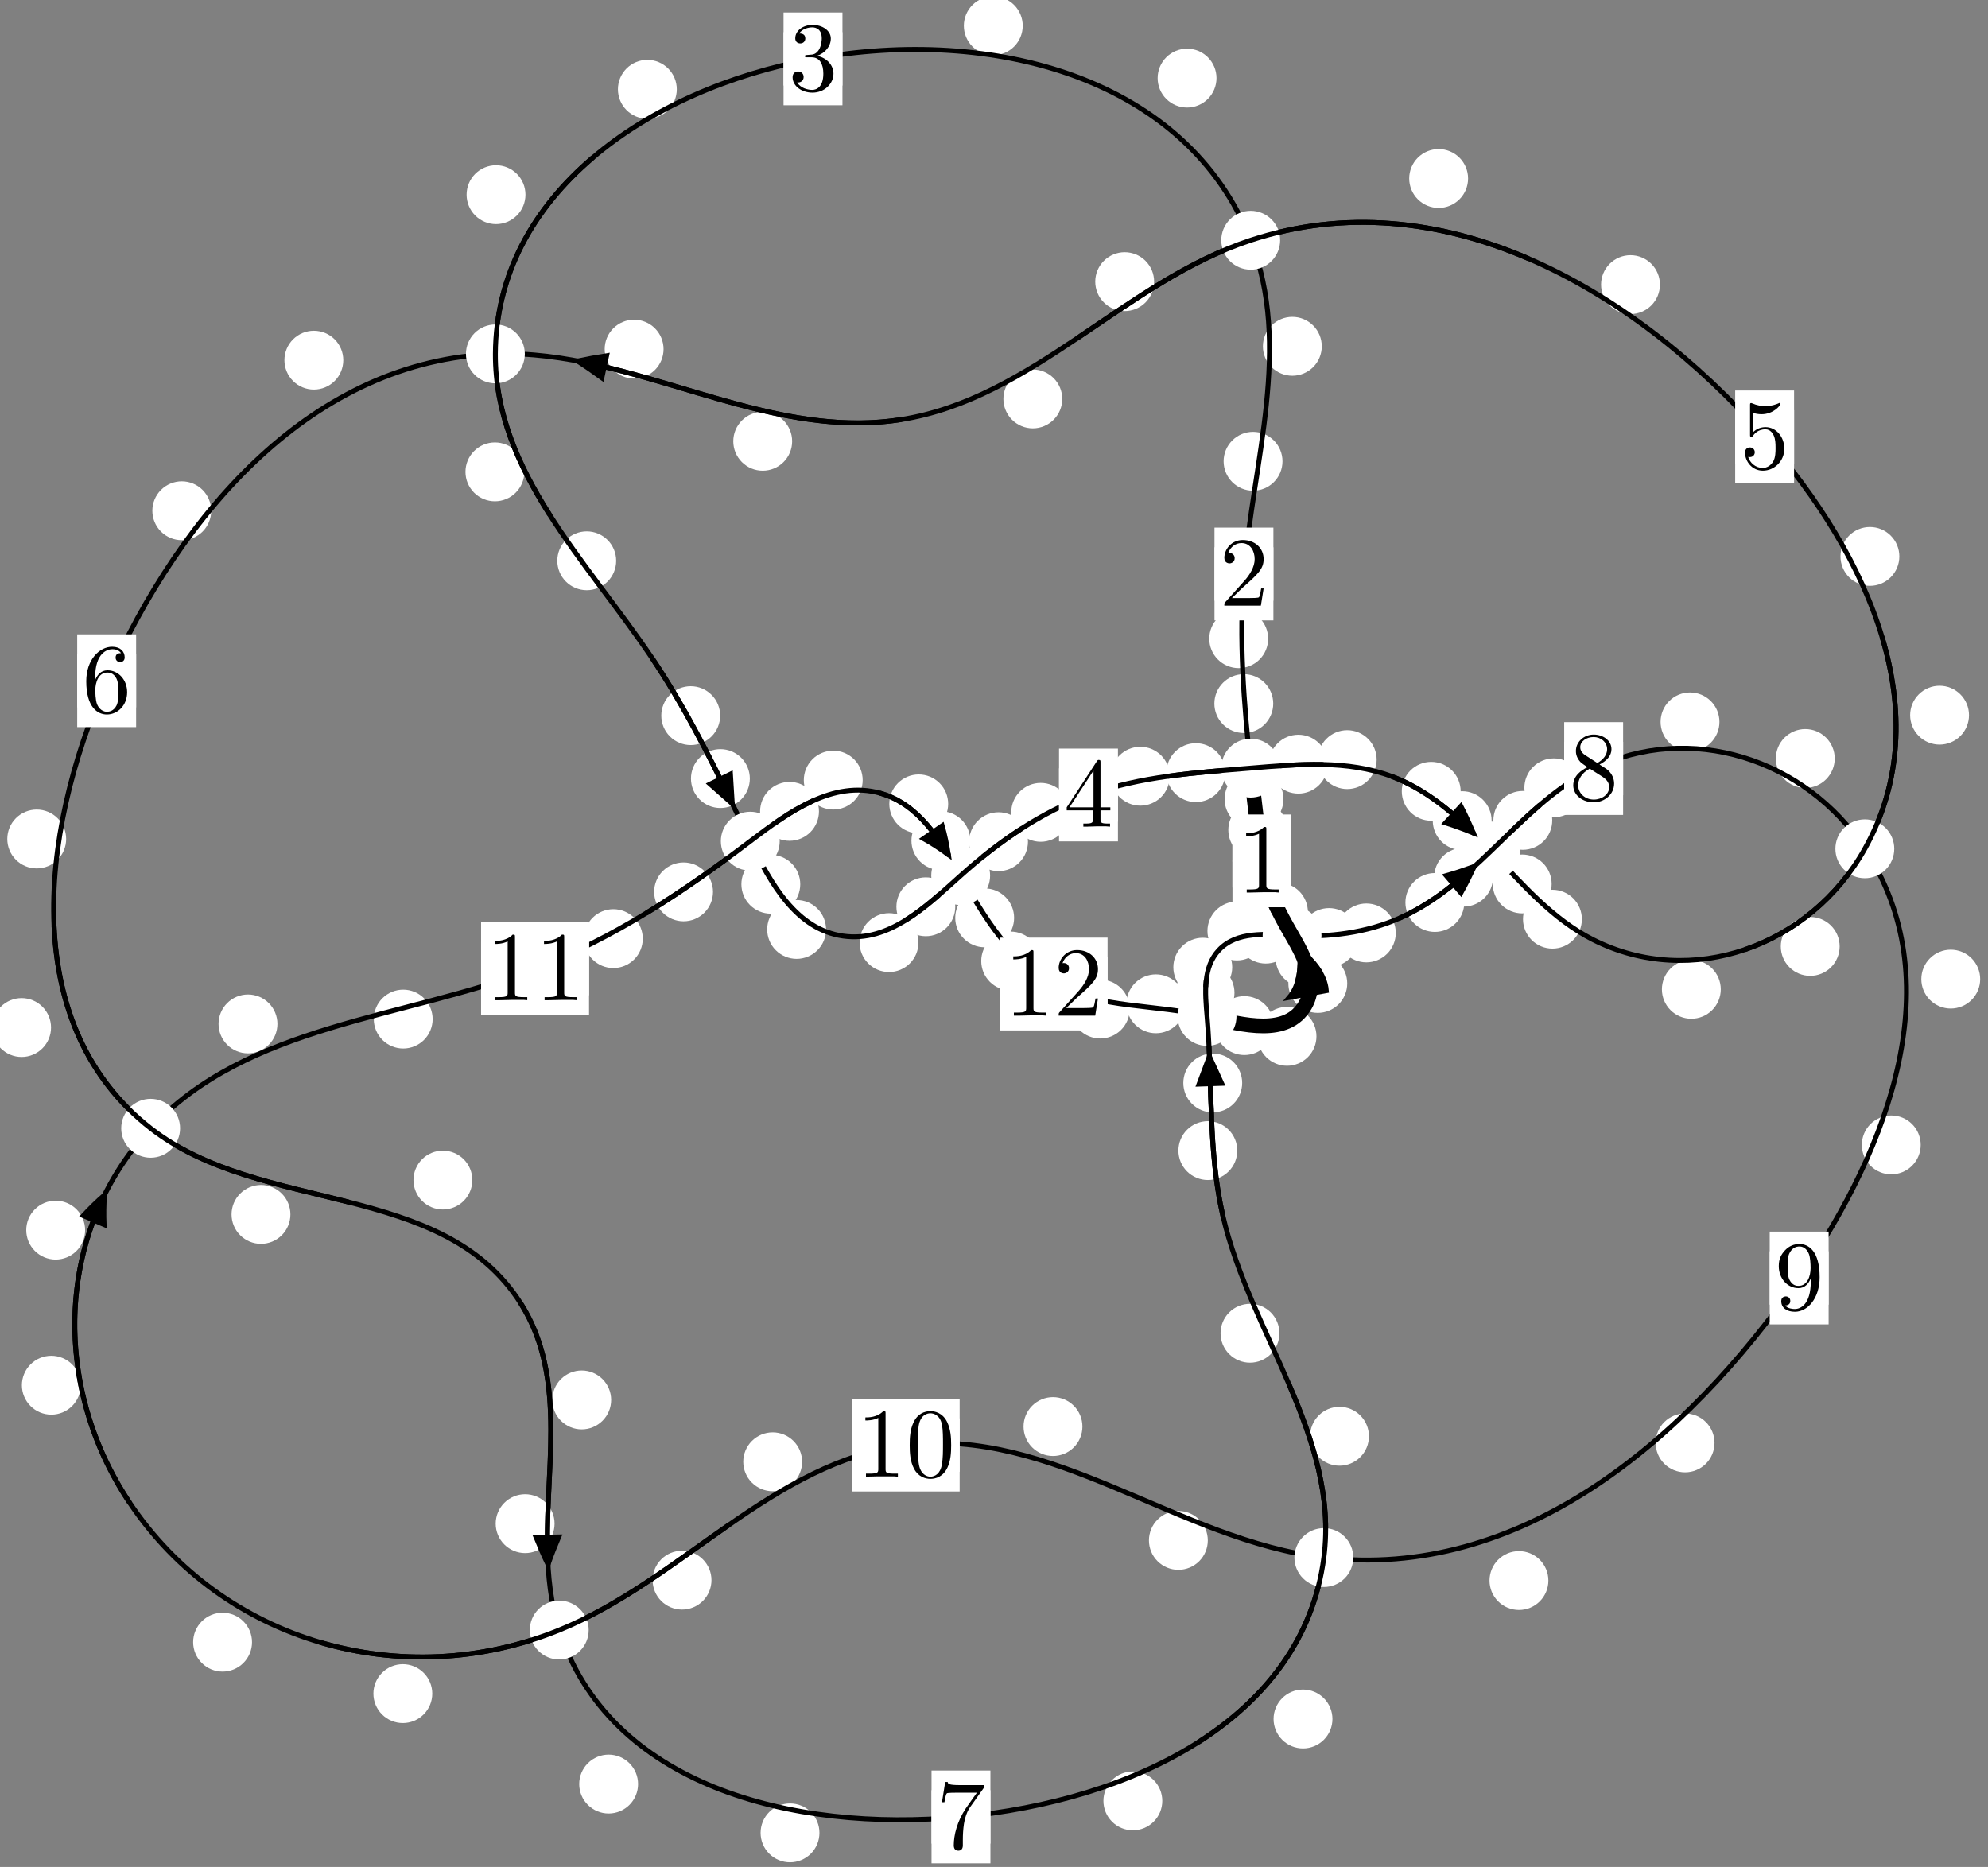 <?xml version="1.0"?>
<!-- Created by MetaPost 1.999 on 2021.07.06:0005 -->
<svg version="1.1" xmlns="http://www.w3.org/2000/svg" xmlns:xlink="http://www.w3.org/1999/xlink" width="201.866" height="189.589" viewBox="0 0 201.866 189.589">
<rect x="0" y="0" width="201.866" height="189.589" fill="#808080" stroke="none"/>
<!-- Original BoundingBox: -127.794220 -111.216309 74.071686 78.372711 -->
  <defs>
    <g transform="scale(0.01,0.01)" id="GLYPHcmr10_48">
      <path style="fill-rule: evenodd;" d="M460 -320C460 -400,455 -480,420 -554C374 -650,292 -666,250 -666C190 -666,117 -640,76 -547C44 -478,39 -400,39 -320C39 -245,43 -155,84 -79C127 2,200 22,249 22C303 22,379 1,423 -94C455 -163,460 -241,460 -320M249 -0C210 -0,151 -25,133 -121C122 -181,122 -273,122 -332C122 -396,122 -462,130 -516C149 -635,224 -644,249 -644C282 -644,348 -626,367 -527C377 -471,377 -395,377 -332C377 -257,377 -189,366 -125C351 -30,294 -0,249 -0"></path>
    </g>
    <g transform="scale(0.01,0.01)" id="GLYPHcmr10_49">
      <path style="fill-rule: evenodd;" d="M294 -640C294 -664,294 -666,271 -666C209 -602,121 -602,89 -602L89 -571C109 -571,168 -571,220 -597L220 -79C220 -43,217 -31,127 -31L95 -31L95 -0L257 -0L130 -3L217 -3L257 -3L297 -3L384 -3L419 -0L419 -31L387 -31C297 -31,294 -42,294 -79"></path>
    </g>
    <g transform="scale(0.01,0.01)" id="GLYPHcmr10_50">
      <path style="fill-rule: evenodd;" d="M127 -77L233 -180C389 -318,449 -372,449 -472C449 -586,359 -666,237 -666C124 -666,50 -574,50 -485C50 -429,100 -429,103 -429C120 -429,155 -441,155 -482C155 -508,137 -534,102 -534C94 -534,92 -534,89 -533C112 -598,166 -635,224 -635C315 -635,358 -554,358 -472C358 -392,308 -313,253 -251L61 -37C50 -26,50 -24,50 -0L421 -0L449 -174L424 -174C419 -144,412 -100,402 -85C395 -77,329 -77,307 -77"></path>
    </g>
    <g transform="scale(0.01,0.01)" id="GLYPHcmr10_51">
      <path style="fill-rule: evenodd;" d="M290 -352C372 -379,430 -449,430 -528C430 -610,342 -666,246 -666C145 -666,69 -606,69 -530C69 -497,91 -478,120 -478C151 -478,171 -500,171 -529C171 -579,124 -579,109 -579C140 -628,206 -641,242 -641C283 -641,338 -619,338 -529C338 -517,336 -459,310 -415C280 -367,246 -364,221 -363C213 -362,189 -360,182 -360C174 -359,167 -358,167 -348C167 -337,174 -337,191 -337L235 -337C317 -337,354 -269,354 -171C354 -35,285 -6,241 -6C198 -6,123 -23,88 -82C123 -77,154 -99,154 -137C154 -173,127 -193,98 -193C74 -193,42 -179,42 -135C42 -44,135 22,244 22C366 22,457 -69,457 -171C457 -253,394 -331,290 -352"></path>
    </g>
    <g transform="scale(0.01,0.01)" id="GLYPHcmr10_52">
      <path style="fill-rule: evenodd;" d="M294 -165L294 -78C294 -42,292 -31,218 -31L197 -31L197 -0L332 -0L238 -3L290 -3L332 -3L374 -3L427 -3L468 -0L468 -31L447 -31C373 -31,371 -42,371 -78L371 -165L471 -165L471 -196L371 -196L371 -651C371 -671,371 -677,355 -677C346 -677,343 -677,335 -665L28 -196L28 -165M300 -196L56 -196L300 -569"></path>
    </g>
    <g transform="scale(0.01,0.01)" id="GLYPHcmr10_53">
      <path style="fill-rule: evenodd;" d="M449 -201C449 -320,367 -420,259 -420C211 -420,168 -404,132 -369L132 -564C152 -558,185 -551,217 -551C340 -551,410 -642,410 -655C410 -661,407 -666,400 -666C399 -666,397 -666,392 -663C372 -654,323 -634,256 -634C216 -634,170 -641,123 -662C115 -665,113 -665,111 -665C101 -665,101 -657,101 -641L101 -345C101 -327,101 -319,115 -319C122 -319,124 -322,128 -328C139 -344,176 -398,257 -398C309 -398,334 -352,342 -334C358 -297,360 -258,360 -208C360 -173,360 -113,336 -71C312 -32,275 -6,229 -6C156 -6,99 -59,82 -118C85 -117,88 -116,99 -116C132 -116,149 -141,149 -165C149 -189,132 -214,99 -214C85 -214,50 -207,50 -161C50 -75,119 22,231 22C347 22,449 -74,449 -201"></path>
    </g>
    <g transform="scale(0.01,0.01)" id="GLYPHcmr10_54">
      <path style="fill-rule: evenodd;" d="M132 -328L132 -352C132 -605,256 -641,307 -641C331 -641,373 -635,395 -601C380 -601,340 -601,340 -556C340 -525,364 -510,386 -510C402 -510,432 -519,432 -558C432 -618,388 -666,305 -666C177 -666,42 -537,42 -316C42 -49,158 22,251 22C362 22,457 -72,457 -204C457 -331,368 -427,257 -427C189 -427,152 -376,132 -328M251 -6C188 -6,158 -66,152 -81C134 -128,134 -208,134 -226C134 -304,166 -404,256 -404C272 -404,318 -404,349 -342C367 -305,367 -254,367 -205C367 -157,367 -107,350 -71C320 -11,274 -6,251 -6"></path>
    </g>
    <g transform="scale(0.01,0.01)" id="GLYPHcmr10_55">
      <path style="fill-rule: evenodd;" d="M476 -609C485 -621,485 -623,485 -644L242 -644C120 -644,118 -657,114 -676L89 -676L56 -470L81 -470C84 -486,93 -549,106 -561C113 -567,191 -567,204 -567L411 -567C400 -551,321 -442,299 -409C209 -274,176 -135,176 -33C176 -23,176 22,222 22C268 22,268 -23,268 -33L268 -84C268 -139,271 -194,279 -248C283 -271,297 -357,341 -419"></path>
    </g>
    <g transform="scale(0.01,0.01)" id="GLYPHcmr10_56">
      <path style="fill-rule: evenodd;" d="M163 -457C117 -487,113 -521,113 -538C113 -599,178 -641,249 -641C322 -641,386 -589,386 -517C386 -460,347 -412,287 -377M309 -362C381 -399,430 -451,430 -517C430 -609,341 -666,250 -666C150 -666,69 -592,69 -499C69 -481,71 -436,113 -389C124 -377,161 -352,186 -335C128 -306,42 -250,42 -151C42 -45,144 22,249 22C362 22,457 -61,457 -168C457 -204,446 -249,408 -291C389 -312,373 -322,309 -362M209 -320L332 -242C360 -223,407 -193,407 -132C407 -58,332 -6,250 -6C164 -6,92 -68,92 -151C92 -209,124 -273,209 -320"></path>
    </g>
    <g transform="scale(0.01,0.01)" id="GLYPHcmr10_57">
      <path style="fill-rule: evenodd;" d="M367 -318L367 -286C367 -52,263 -6,205 -6C188 -6,134 -8,107 -42C151 -42,159 -71,159 -88C159 -119,135 -134,113 -134C97 -134,67 -125,67 -86C67 -19,121 22,206 22C335 22,457 -114,457 -329C457 -598,342 -666,253 -666C198 -666,149 -648,106 -603C65 -558,42 -516,42 -441C42 -316,130 -218,242 -218C303 -218,344 -260,367 -318M243 -241C227 -241,181 -241,150 -304C132 -341,132 -391,132 -440C132 -494,132 -541,153 -578C180 -628,218 -641,253 -641C299 -641,332 -607,349 -562C361 -530,365 -467,365 -421C365 -338,331 -241,243 -241"></path>
    </g>
  </defs>
  <path d="M130.705 84.287C130.705 83.494,130.39 82.734,129.83 82.174C129.269 81.613,128.509 81.298,127.716 81.298C126.924 81.298,126.163 81.613,125.603 82.174C125.042 82.734,124.727 83.494,124.727 84.287C124.727 85.08,125.042 85.84,125.603 86.4C126.163 86.961,126.924 87.276,127.716 87.276C128.509 87.276,129.269 86.961,129.83 86.4C130.39 85.84,130.705 85.08,130.705 84.287Z" style="fill: rgb(100%,100%,100%);stroke: none;"></path>
  <path d="M131.127 87.423C131.127 86.63,130.812 85.87,130.251 85.309C129.691 84.749,128.931 84.434,128.138 84.434C127.345 84.434,126.585 84.749,126.025 85.309C125.464 85.87,125.149 86.63,125.149 87.423C125.149 88.215,125.464 88.976,126.025 89.536C126.585 90.096,127.345 90.411,128.138 90.411C128.931 90.411,129.691 90.096,130.251 89.536C130.812 88.976,131.127 88.215,131.127 87.423Z" style="fill: rgb(100%,100%,100%);stroke: none;"></path>
  <path d="M129.287 71.45C129.287 70.657,128.973 69.897,128.412 69.336C127.852 68.776,127.091 68.461,126.299 68.461C125.506 68.461,124.746 68.776,124.185 69.336C123.625 69.897,123.31 70.657,123.31 71.45C123.31 72.242,123.625 73.002,124.185 73.563C124.746 74.123,125.506 74.438,126.299 74.438C127.091 74.438,127.852 74.123,128.412 73.563C128.973 73.002,129.287 72.242,129.287 71.45Z" style="fill: rgb(100%,100%,100%);stroke: none;"></path>
  <path d="M130.326 81.146C130.326 80.353,130.011 79.593,129.45 79.033C128.89 78.472,128.129 78.157,127.337 78.157C126.544 78.157,125.784 78.472,125.223 79.033C124.663 79.593,124.348 80.353,124.348 81.146C124.348 81.939,124.663 82.699,125.223 83.259C125.784 83.82,126.544 84.135,127.337 84.135C128.129 84.135,128.89 83.82,129.45 83.259C130.011 82.699,130.326 81.939,130.326 81.146Z" style="fill: rgb(100%,100%,100%);stroke: none;"></path>
  <path d="M130.227 46.844C130.227 46.051,129.912 45.291,129.351 44.731C128.791 44.17,128.031 43.855,127.238 43.855C126.445 43.855,125.685 44.17,125.125 44.731C124.564 45.291,124.249 46.051,124.249 46.844C124.249 47.637,124.564 48.397,125.125 48.957C125.685 49.518,126.445 49.833,127.238 49.833C128.031 49.833,128.791 49.518,129.351 48.957C129.912 48.397,130.227 47.637,130.227 46.844Z" style="fill: rgb(100%,100%,100%);stroke: none;"></path>
  <path d="M128.771 64.859C128.771 64.066,128.456 63.306,127.895 62.746C127.335 62.185,126.575 61.87,125.782 61.87C124.989 61.87,124.229 62.185,123.669 62.746C123.108 63.306,122.793 64.066,122.793 64.859C122.793 65.652,123.108 66.412,123.669 66.972C124.229 67.533,124.989 67.848,125.782 67.848C126.575 67.848,127.335 67.533,127.895 66.972C128.456 66.412,128.771 65.652,128.771 64.859Z" style="fill: rgb(100%,100%,100%);stroke: none;"></path>
  <path d="M123.527 7.931C123.527 7.139,123.212 6.379,122.651 5.818C122.091 5.258,121.331 4.943,120.538 4.943C119.745 4.943,118.985 5.258,118.425 5.818C117.864 6.379,117.549 7.139,117.549 7.931C117.549 8.724,117.864 9.484,118.425 10.045C118.985 10.605,119.745 10.92,120.538 10.92C121.331 10.92,122.091 10.605,122.651 10.045C123.212 9.484,123.527 8.724,123.527 7.931Z" style="fill: rgb(100%,100%,100%);stroke: none;"></path>
  <path d="M134.216 35.167C134.216 34.374,133.901 33.614,133.34 33.054C132.78 32.493,132.02 32.178,131.227 32.178C130.434 32.178,129.674 32.493,129.114 33.054C128.553 33.614,128.238 34.374,128.238 35.167C128.238 35.96,128.553 36.72,129.114 37.28C129.674 37.841,130.434 38.156,131.227 38.156C132.02 38.156,132.78 37.841,133.34 37.28C133.901 36.72,134.216 35.96,134.216 35.167Z" style="fill: rgb(100%,100%,100%);stroke: none;"></path>
  <path d="M68.723 9.068C68.723 8.276,68.408 7.516,67.847 6.955C67.287 6.395,66.526 6.08,65.734 6.08C64.941 6.08,64.181 6.395,63.62 6.955C63.06 7.516,62.745 8.276,62.745 9.068C62.745 9.861,63.06 10.621,63.62 11.182C64.181 11.742,64.941 12.057,65.734 12.057C66.526 12.057,67.287 11.742,67.847 11.182C68.408 10.621,68.723 9.861,68.723 9.068Z" style="fill: rgb(100%,100%,100%);stroke: none;"></path>
  <path d="M103.85 2.616C103.85 1.823,103.535 1.063,102.974 0.503C102.414 -0.058,101.654 -0.373,100.861 -0.373C100.068 -0.373,99.308 -0.058,98.748 0.503C98.187 1.063,97.872 1.823,97.872 2.616C97.872 3.409,98.187 4.169,98.748 4.729C99.308 5.29,100.068 5.605,100.861 5.605C101.654 5.605,102.414 5.29,102.974 4.729C103.535 4.169,103.85 3.409,103.85 2.616Z" style="fill: rgb(100%,100%,100%);stroke: none;"></path>
  <path d="M53.242 47.918C53.242 47.125,52.927 46.365,52.366 45.805C51.806 45.244,51.046 44.929,50.253 44.929C49.46 44.929,48.7 45.244,48.14 45.805C47.579 46.365,47.264 47.125,47.264 47.918C47.264 48.711,47.579 49.471,48.14 50.031C48.7 50.592,49.46 50.907,50.253 50.907C51.046 50.907,51.806 50.592,52.366 50.031C52.927 49.471,53.242 48.711,53.242 47.918Z" style="fill: rgb(100%,100%,100%);stroke: none;"></path>
  <path d="M53.357 19.77C53.357 18.977,53.042 18.217,52.482 17.656C51.921 17.096,51.161 16.781,50.368 16.781C49.576 16.781,48.815 17.096,48.255 17.656C47.694 18.217,47.38 18.977,47.38 19.77C47.38 20.562,47.694 21.323,48.255 21.883C48.815 22.444,49.576 22.759,50.368 22.759C51.161 22.759,51.921 22.444,52.482 21.883C53.042 21.323,53.357 20.562,53.357 19.77Z" style="fill: rgb(100%,100%,100%);stroke: none;"></path>
  <path d="M73.127 72.673C73.127 71.881,72.812 71.12,72.251 70.56C71.691 70,70.931 69.685,70.138 69.685C69.345 69.685,68.585 70,68.025 70.56C67.464 71.12,67.149 71.881,67.149 72.673C67.149 73.466,67.464 74.226,68.025 74.787C68.585 75.347,69.345 75.662,70.138 75.662C70.931 75.662,71.691 75.347,72.251 74.787C72.812 74.226,73.127 73.466,73.127 72.673Z" style="fill: rgb(100%,100%,100%);stroke: none;"></path>
  <path d="M62.568 56.947C62.568 56.154,62.253 55.394,61.692 54.834C61.132 54.273,60.372 53.958,59.579 53.958C58.786 53.958,58.026 54.273,57.466 54.834C56.905 55.394,56.59 56.154,56.59 56.947C56.59 57.74,56.905 58.5,57.466 59.06C58.026 59.621,58.786 59.936,59.579 59.936C60.372 59.936,61.132 59.621,61.692 59.06C62.253 58.5,62.568 57.74,62.568 56.947Z" style="fill: rgb(100%,100%,100%);stroke: none;"></path>
  <path d="M81.26 89.795C81.26 89.002,80.945 88.242,80.384 87.682C79.824 87.121,79.064 86.806,78.271 86.806C77.478 86.806,76.718 87.121,76.158 87.682C75.597 88.242,75.282 89.002,75.282 89.795C75.282 90.588,75.597 91.348,76.158 91.908C76.718 92.469,77.478 92.784,78.271 92.784C79.064 92.784,79.824 92.469,80.384 91.908C80.945 91.348,81.26 90.588,81.26 89.795Z" style="fill: rgb(100%,100%,100%);stroke: none;"></path>
  <path d="M76.14 79.064C76.14 78.272,75.825 77.512,75.264 76.951C74.704 76.391,73.944 76.076,73.151 76.076C72.358 76.076,71.598 76.391,71.038 76.951C70.477 77.512,70.162 78.272,70.162 79.064C70.162 79.857,70.477 80.617,71.038 81.178C71.598 81.738,72.358 82.053,73.151 82.053C73.944 82.053,74.704 81.738,75.264 81.178C75.825 80.617,76.14 79.857,76.14 79.064Z" style="fill: rgb(100%,100%,100%);stroke: none;"></path>
  <path d="M93.263 95.722C93.263 94.929,92.948 94.169,92.388 93.608C91.827 93.048,91.067 92.733,90.275 92.733C89.482 92.733,88.722 93.048,88.161 93.608C87.601 94.169,87.286 94.929,87.286 95.722C87.286 96.514,87.601 97.274,88.161 97.835C88.722 98.395,89.482 98.71,90.275 98.71C91.067 98.71,91.827 98.395,92.388 97.835C92.948 97.274,93.263 96.514,93.263 95.722Z" style="fill: rgb(100%,100%,100%);stroke: none;"></path>
  <path d="M83.879 94.384C83.879 93.591,83.564 92.831,83.004 92.271C82.443 91.71,81.683 91.395,80.89 91.395C80.098 91.395,79.337 91.71,78.777 92.271C78.216 92.831,77.902 93.591,77.902 94.384C77.902 95.177,78.216 95.937,78.777 96.497C79.337 97.058,80.098 97.373,80.89 97.373C81.683 97.373,82.443 97.058,83.004 96.497C83.564 95.937,83.879 95.177,83.879 94.384Z" style="fill: rgb(100%,100%,100%);stroke: none;"></path>
  <path d="M104.383 85.472C104.383 84.68,104.068 83.92,103.507 83.359C102.947 82.799,102.187 82.484,101.394 82.484C100.601 82.484,99.841 82.799,99.281 83.359C98.72 83.92,98.405 84.68,98.405 85.472C98.405 86.265,98.72 87.025,99.281 87.586C99.841 88.146,100.601 88.461,101.394 88.461C102.187 88.461,102.947 88.146,103.507 87.586C104.068 87.025,104.383 86.265,104.383 85.472Z" style="fill: rgb(100%,100%,100%);stroke: none;"></path>
  <path d="M97 92.083C97 91.291,96.685 90.531,96.125 89.97C95.564 89.41,94.804 89.095,94.011 89.095C93.219 89.095,92.458 89.41,91.898 89.97C91.338 90.531,91.023 91.291,91.023 92.083C91.023 92.876,91.338 93.636,91.898 94.197C92.458 94.757,93.219 95.072,94.011 95.072C94.804 95.072,95.564 94.757,96.125 94.197C96.685 93.636,97 92.876,97 92.083Z" style="fill: rgb(100%,100%,100%);stroke: none;"></path>
  <path d="M118.779 78.825C118.779 78.032,118.464 77.272,117.904 76.711C117.343 76.151,116.583 75.836,115.791 75.836C114.998 75.836,114.238 76.151,113.677 76.711C113.117 77.272,112.802 78.032,112.802 78.825C112.802 79.617,113.117 80.378,113.677 80.938C114.238 81.499,114.998 81.813,115.791 81.813C116.583 81.813,117.343 81.499,117.904 80.938C118.464 80.378,118.779 79.617,118.779 78.825Z" style="fill: rgb(100%,100%,100%);stroke: none;"></path>
  <path d="M108.662 82.492C108.662 81.699,108.347 80.939,107.787 80.379C107.226 79.818,106.466 79.503,105.674 79.503C104.881 79.503,104.121 79.818,103.56 80.379C103 80.939,102.685 81.699,102.685 82.492C102.685 83.285,103 84.045,103.56 84.605C104.121 85.166,104.881 85.481,105.674 85.481C106.466 85.481,107.226 85.166,107.787 84.605C108.347 84.045,108.662 83.285,108.662 82.492Z" style="fill: rgb(100%,100%,100%);stroke: none;"></path>
  <path d="M134.826 77.6C134.826 76.807,134.511 76.047,133.951 75.487C133.39 74.926,132.63 74.611,131.837 74.611C131.045 74.611,130.284 74.926,129.724 75.487C129.163 76.047,128.849 76.807,128.849 77.6C128.849 78.393,129.163 79.153,129.724 79.713C130.284 80.274,131.045 80.589,131.837 80.589C132.63 80.589,133.39 80.274,133.951 79.713C134.511 79.153,134.826 78.393,134.826 77.6Z" style="fill: rgb(100%,100%,100%);stroke: none;"></path>
  <path d="M124.418 78.461C124.418 77.668,124.103 76.908,123.542 76.347C122.982 75.787,122.222 75.472,121.429 75.472C120.636 75.472,119.876 75.787,119.316 76.347C118.755 76.908,118.44 77.668,118.44 78.461C118.44 79.253,118.755 80.014,119.316 80.574C119.876 81.134,120.636 81.449,121.429 81.449C122.222 81.449,122.982 81.134,123.542 80.574C124.103 80.014,124.418 79.253,124.418 78.461Z" style="fill: rgb(100%,100%,100%);stroke: none;"></path>
  <path d="M148.318 80.356C148.318 79.564,148.003 78.803,147.442 78.243C146.882 77.682,146.122 77.368,145.329 77.368C144.536 77.368,143.776 77.682,143.216 78.243C142.655 78.803,142.34 79.564,142.34 80.356C142.34 81.149,142.655 81.909,143.216 82.47C143.776 83.03,144.536 83.345,145.329 83.345C146.122 83.345,146.882 83.03,147.442 82.47C148.003 81.909,148.318 81.149,148.318 80.356Z" style="fill: rgb(100%,100%,100%);stroke: none;"></path>
  <path d="M139.789 77.139C139.789 76.346,139.474 75.586,138.914 75.026C138.353 74.465,137.593 74.15,136.8 74.15C136.008 74.15,135.247 74.465,134.687 75.026C134.126 75.586,133.812 76.346,133.812 77.139C133.812 77.932,134.126 78.692,134.687 79.252C135.247 79.813,136.008 80.128,136.8 80.128C137.593 80.128,138.353 79.813,138.914 79.252C139.474 78.692,139.789 77.932,139.789 77.139Z" style="fill: rgb(100%,100%,100%);stroke: none;"></path>
  <path d="M157.558 89.765C157.558 88.972,157.243 88.212,156.683 87.652C156.122 87.091,155.362 86.776,154.569 86.776C153.777 86.776,153.016 87.091,152.456 87.652C151.895 88.212,151.58 88.972,151.58 89.765C151.58 90.558,151.895 91.318,152.456 91.878C153.016 92.439,153.777 92.754,154.569 92.754C155.362 92.754,156.122 92.439,156.683 91.878C157.243 91.318,157.558 90.558,157.558 89.765Z" style="fill: rgb(100%,100%,100%);stroke: none;"></path>
  <path d="M151.463 83.334C151.463 82.542,151.148 81.782,150.587 81.221C150.027 80.661,149.267 80.346,148.474 80.346C147.681 80.346,146.921 80.661,146.361 81.221C145.8 81.782,145.485 82.542,145.485 83.334C145.485 84.127,145.8 84.887,146.361 85.448C146.921 86.008,147.681 86.323,148.474 86.323C149.267 86.323,150.027 86.008,150.587 85.448C151.148 84.887,151.463 84.127,151.463 83.334Z" style="fill: rgb(100%,100%,100%);stroke: none;"></path>
  <path d="M174.731 100.465C174.731 99.672,174.416 98.912,173.855 98.352C173.295 97.791,172.535 97.476,171.742 97.476C170.949 97.476,170.189 97.791,169.629 98.352C169.068 98.912,168.753 99.672,168.753 100.465C168.753 101.258,169.068 102.018,169.629 102.578C170.189 103.139,170.949 103.454,171.742 103.454C172.535 103.454,173.295 103.139,173.855 102.578C174.416 102.018,174.731 101.258,174.731 100.465Z" style="fill: rgb(100%,100%,100%);stroke: none;"></path>
  <path d="M160.627 93.343C160.627 92.551,160.312 91.79,159.752 91.23C159.191 90.669,158.431 90.355,157.639 90.355C156.846 90.355,156.086 90.669,155.525 91.23C154.965 91.79,154.65 92.551,154.65 93.343C154.65 94.136,154.965 94.896,155.525 95.457C156.086 96.017,156.846 96.332,157.639 96.332C158.431 96.332,159.191 96.017,159.752 95.457C160.312 94.896,160.627 94.136,160.627 93.343Z" style="fill: rgb(100%,100%,100%);stroke: none;"></path>
  <path d="M199.937 72.626C199.937 71.833,199.622 71.073,199.061 70.513C198.501 69.952,197.741 69.637,196.948 69.637C196.155 69.637,195.395 69.952,194.835 70.513C194.274 71.073,193.959 71.833,193.959 72.626C193.959 73.419,194.274 74.179,194.835 74.739C195.395 75.3,196.155 75.615,196.948 75.615C197.741 75.615,198.501 75.3,199.061 74.739C199.622 74.179,199.937 73.419,199.937 72.626Z" style="fill: rgb(100%,100%,100%);stroke: none;"></path>
  <path d="M186.802 96.109C186.802 95.316,186.487 94.556,185.927 93.995C185.366 93.435,184.606 93.12,183.813 93.12C183.021 93.12,182.26 93.435,181.7 93.995C181.139 94.556,180.825 95.316,180.825 96.109C180.825 96.901,181.139 97.662,181.7 98.222C182.26 98.783,183.021 99.098,183.813 99.098C184.606 99.098,185.366 98.783,185.927 98.222C186.487 97.662,186.802 96.901,186.802 96.109Z" style="fill: rgb(100%,100%,100%);stroke: none;"></path>
  <path d="M168.553 28.903C168.553 28.11,168.238 27.35,167.678 26.79C167.117 26.229,166.357 25.914,165.565 25.914C164.772 25.914,164.012 26.229,163.451 26.79C162.891 27.35,162.576 28.11,162.576 28.903C162.576 29.696,162.891 30.456,163.451 31.016C164.012 31.577,164.772 31.892,165.565 31.892C166.357 31.892,167.117 31.577,167.678 31.016C168.238 30.456,168.553 29.696,168.553 28.903Z" style="fill: rgb(100%,100%,100%);stroke: none;"></path>
  <path d="M192.864 56.505C192.864 55.712,192.549 54.952,191.988 54.391C191.428 53.831,190.668 53.516,189.875 53.516C189.082 53.516,188.322 53.831,187.762 54.391C187.201 54.952,186.886 55.712,186.886 56.505C186.886 57.297,187.201 58.057,187.762 58.618C188.322 59.178,189.082 59.493,189.875 59.493C190.668 59.493,191.428 59.178,191.988 58.618C192.549 58.057,192.864 57.297,192.864 56.505Z" style="fill: rgb(100%,100%,100%);stroke: none;"></path>
  <path d="M117.192 28.601C117.192 27.809,116.877 27.048,116.316 26.488C115.756 25.927,114.996 25.612,114.203 25.612C113.41 25.612,112.65 25.927,112.09 26.488C111.529 27.048,111.214 27.809,111.214 28.601C111.214 29.394,111.529 30.154,112.09 30.715C112.65 31.275,113.41 31.59,114.203 31.59C114.996 31.59,115.756 31.275,116.316 30.715C116.877 30.154,117.192 29.394,117.192 28.601Z" style="fill: rgb(100%,100%,100%);stroke: none;"></path>
  <path d="M149.072 18.127C149.072 17.334,148.757 16.574,148.196 16.014C147.636 15.453,146.875 15.138,146.083 15.138C145.29 15.138,144.53 15.453,143.969 16.014C143.409 16.574,143.094 17.334,143.094 18.127C143.094 18.92,143.409 19.68,143.969 20.24C144.53 20.801,145.29 21.116,146.083 21.116C146.875 21.116,147.636 20.801,148.196 20.24C148.757 19.68,149.072 18.92,149.072 18.127Z" style="fill: rgb(100%,100%,100%);stroke: none;"></path>
  <path d="M80.436 44.813C80.436 44.02,80.121 43.26,79.561 42.699C79.001 42.139,78.24 41.824,77.448 41.824C76.655 41.824,75.895 42.139,75.334 42.699C74.774 43.26,74.459 44.02,74.459 44.813C74.459 45.605,74.774 46.366,75.334 46.926C75.895 47.487,76.655 47.801,77.448 47.801C78.24 47.801,79.001 47.487,79.561 46.926C80.121 46.366,80.436 45.605,80.436 44.813Z" style="fill: rgb(100%,100%,100%);stroke: none;"></path>
  <path d="M107.864 40.511C107.864 39.718,107.549 38.958,106.989 38.398C106.428 37.837,105.668 37.522,104.876 37.522C104.083 37.522,103.323 37.837,102.762 38.398C102.202 38.958,101.887 39.718,101.887 40.511C101.887 41.304,102.202 42.064,102.762 42.624C103.323 43.185,104.083 43.5,104.876 43.5C105.668 43.5,106.428 43.185,106.989 42.624C107.549 42.064,107.864 41.304,107.864 40.511Z" style="fill: rgb(100%,100%,100%);stroke: none;"></path>
  <path d="M34.858 36.574C34.858 35.782,34.543 35.022,33.983 34.461C33.422 33.901,32.662 33.586,31.869 33.586C31.077 33.586,30.317 33.901,29.756 34.461C29.196 35.022,28.881 35.782,28.881 36.574C28.881 37.367,29.196 38.127,29.756 38.688C30.317 39.248,31.077 39.563,31.869 39.563C32.662 39.563,33.422 39.248,33.983 38.688C34.543 38.127,34.858 37.367,34.858 36.574Z" style="fill: rgb(100%,100%,100%);stroke: none;"></path>
  <path d="M67.379 35.454C67.379 34.661,67.064 33.901,66.503 33.341C65.943 32.78,65.183 32.465,64.39 32.465C63.597 32.465,62.837 32.78,62.277 33.341C61.716 33.901,61.401 34.661,61.401 35.454C61.401 36.247,61.716 37.007,62.277 37.568C62.837 38.128,63.597 38.443,64.39 38.443C65.183 38.443,65.943 38.128,66.503 37.568C67.064 37.007,67.379 36.247,67.379 35.454Z" style="fill: rgb(100%,100%,100%);stroke: none;"></path>
  <path d="M6.718 85.198C6.718 84.406,6.403 83.645,5.842 83.085C5.282 82.524,4.522 82.21,3.729 82.21C2.936 82.21,2.176 82.524,1.616 83.085C1.055 83.645,0.74 84.406,0.74 85.198C0.74 85.991,1.055 86.751,1.616 87.312C2.176 87.872,2.936 88.187,3.729 88.187C4.522 88.187,5.282 87.872,5.842 87.312C6.403 86.751,6.718 85.991,6.718 85.198Z" style="fill: rgb(100%,100%,100%);stroke: none;"></path>
  <path d="M21.447 51.867C21.447 51.074,21.132 50.314,20.572 49.754C20.011 49.193,19.251 48.878,18.458 48.878C17.666 48.878,16.906 49.193,16.345 49.754C15.785 50.314,15.47 51.074,15.47 51.867C15.47 52.66,15.785 53.42,16.345 53.98C16.906 54.541,17.666 54.856,18.458 54.856C19.251 54.856,20.011 54.541,20.572 53.98C21.132 53.42,21.447 52.66,21.447 51.867Z" style="fill: rgb(100%,100%,100%);stroke: none;"></path>
  <path d="M29.489 123.322C29.489 122.529,29.174 121.769,28.614 121.209C28.053 120.648,27.293 120.333,26.501 120.333C25.708 120.333,24.948 120.648,24.387 121.209C23.827 121.769,23.512 122.529,23.512 123.322C23.512 124.115,23.827 124.875,24.387 125.435C24.948 125.996,25.708 126.311,26.501 126.311C27.293 126.311,28.053 125.996,28.614 125.435C29.174 124.875,29.489 124.115,29.489 123.322Z" style="fill: rgb(100%,100%,100%);stroke: none;"></path>
  <path d="M5.183 104.346C5.183 103.553,4.868 102.793,4.308 102.233C3.747 101.672,2.987 101.357,2.195 101.357C1.402 101.357,0.642 101.672,0.081 102.233C-0.479 102.793,-0.794 103.553,-0.794 104.346C-0.794 105.139,-0.479 105.899,0.081 106.459C0.642 107.02,1.402 107.335,2.195 107.335C2.987 107.335,3.747 107.02,4.308 106.459C4.868 105.899,5.183 105.139,5.183 104.346Z" style="fill: rgb(100%,100%,100%);stroke: none;"></path>
  <path d="M62.058 142.162C62.058 141.37,61.743 140.609,61.182 140.049C60.622 139.488,59.862 139.173,59.069 139.173C58.276 139.173,57.516 139.488,56.956 140.049C56.395 140.609,56.08 141.37,56.08 142.162C56.08 142.955,56.395 143.715,56.956 144.276C57.516 144.836,58.276 145.151,59.069 145.151C59.862 145.151,60.622 144.836,61.182 144.276C61.743 143.715,62.058 142.955,62.058 142.162Z" style="fill: rgb(100%,100%,100%);stroke: none;"></path>
  <path d="M47.961 119.836C47.961 119.043,47.646 118.283,47.085 117.722C46.525 117.162,45.764 116.847,44.972 116.847C44.179 116.847,43.419 117.162,42.858 117.722C42.298 118.283,41.983 119.043,41.983 119.836C41.983 120.628,42.298 121.388,42.858 121.949C43.419 122.509,44.179 122.824,44.972 122.824C45.764 122.824,46.525 122.509,47.085 121.949C47.646 121.388,47.961 120.628,47.961 119.836Z" style="fill: rgb(100%,100%,100%);stroke: none;"></path>
  <path d="M64.792 181.17C64.792 180.377,64.477 179.617,63.916 179.057C63.356 178.496,62.595 178.181,61.803 178.181C61.01 178.181,60.25 178.496,59.689 179.057C59.129 179.617,58.814 180.377,58.814 181.17C58.814 181.963,59.129 182.723,59.689 183.283C60.25 183.844,61.01 184.159,61.803 184.159C62.595 184.159,63.356 183.844,63.916 183.283C64.477 182.723,64.792 181.963,64.792 181.17Z" style="fill: rgb(100%,100%,100%);stroke: none;"></path>
  <path d="M56.311 154.726C56.311 153.933,55.996 153.173,55.435 152.613C54.875 152.052,54.115 151.737,53.322 151.737C52.529 151.737,51.769 152.052,51.209 152.613C50.648 153.173,50.333 153.933,50.333 154.726C50.333 155.519,50.648 156.279,51.209 156.839C51.769 157.4,52.529 157.715,53.322 157.715C54.115 157.715,54.875 157.4,55.435 156.839C55.996 156.279,56.311 155.519,56.311 154.726Z" style="fill: rgb(100%,100%,100%);stroke: none;"></path>
  <path d="M118.022 182.878C118.022 182.085,117.707 181.325,117.146 180.765C116.586 180.204,115.826 179.889,115.033 179.889C114.24 179.889,113.48 180.204,112.92 180.765C112.359 181.325,112.044 182.085,112.044 182.878C112.044 183.671,112.359 184.431,112.92 184.991C113.48 185.552,114.24 185.867,115.033 185.867C115.826 185.867,116.586 185.552,117.146 184.991C117.707 184.431,118.022 183.671,118.022 182.878Z" style="fill: rgb(100%,100%,100%);stroke: none;"></path>
  <path d="M83.209 186.125C83.209 185.333,82.895 184.573,82.334 184.012C81.774 183.452,81.013 183.137,80.221 183.137C79.428 183.137,78.668 183.452,78.107 184.012C77.547 184.573,77.232 185.333,77.232 186.125C77.232 186.918,77.547 187.678,78.107 188.239C78.668 188.799,79.428 189.114,80.221 189.114C81.013 189.114,81.774 188.799,82.334 188.239C82.895 187.678,83.209 186.918,83.209 186.125Z" style="fill: rgb(100%,100%,100%);stroke: none;"></path>
  <path d="M139.006 145.851C139.006 145.058,138.691 144.298,138.13 143.738C137.57 143.177,136.81 142.862,136.017 142.862C135.224 142.862,134.464 143.177,133.904 143.738C133.343 144.298,133.028 145.058,133.028 145.851C133.028 146.644,133.343 147.404,133.904 147.964C134.464 148.525,135.224 148.84,136.017 148.84C136.81 148.84,137.57 148.525,138.13 147.964C138.691 147.404,139.006 146.644,139.006 145.851Z" style="fill: rgb(100%,100%,100%);stroke: none;"></path>
  <path d="M135.299 174.562C135.299 173.769,134.984 173.009,134.423 172.448C133.863 171.888,133.103 171.573,132.31 171.573C131.517 171.573,130.757 171.888,130.197 172.448C129.636 173.009,129.321 173.769,129.321 174.562C129.321 175.354,129.636 176.114,130.197 176.675C130.757 177.235,131.517 177.55,132.31 177.55C133.103 177.55,133.863 177.235,134.423 176.675C134.984 176.114,135.299 175.354,135.299 174.562Z" style="fill: rgb(100%,100%,100%);stroke: none;"></path>
  <path d="M125.636 116.842C125.636 116.049,125.321 115.289,124.761 114.729C124.2 114.168,123.44 113.853,122.647 113.853C121.855 113.853,121.094 114.168,120.534 114.729C119.974 115.289,119.659 116.049,119.659 116.842C119.659 117.635,119.974 118.395,120.534 118.955C121.094 119.516,121.855 119.831,122.647 119.831C123.44 119.831,124.2 119.516,124.761 118.955C125.321 118.395,125.636 117.635,125.636 116.842Z" style="fill: rgb(100%,100%,100%);stroke: none;"></path>
  <path d="M129.915 135.392C129.915 134.599,129.6 133.839,129.04 133.278C128.479 132.718,127.719 132.403,126.926 132.403C126.134 132.403,125.373 132.718,124.813 133.278C124.253 133.839,123.938 134.599,123.938 135.392C123.938 136.184,124.253 136.945,124.813 137.505C125.373 138.065,126.134 138.38,126.926 138.38C127.719 138.38,128.479 138.065,129.04 137.505C129.6 136.945,129.915 136.184,129.915 135.392Z" style="fill: rgb(100%,100%,100%);stroke: none;"></path>
  <path d="M125.352 100.818C125.352 100.025,125.037 99.265,124.477 98.704C123.916 98.144,123.156 97.829,122.363 97.829C121.571 97.829,120.81 98.144,120.25 98.704C119.689 99.265,119.375 100.025,119.375 100.818C119.375 101.611,119.689 102.371,120.25 102.931C120.81 103.492,121.571 103.807,122.363 103.807C123.156 103.807,123.916 103.492,124.477 102.931C125.037 102.371,125.352 101.611,125.352 100.818Z" style="fill: rgb(100%,100%,100%);stroke: none;"></path>
  <path d="M126.134 109.975C126.134 109.182,125.819 108.422,125.259 107.861C124.698 107.301,123.938 106.986,123.145 106.986C122.353 106.986,121.593 107.301,121.032 107.861C120.472 108.422,120.157 109.182,120.157 109.975C120.157 110.767,120.472 111.528,121.032 112.088C121.593 112.648,122.353 112.963,123.145 112.963C123.938 112.963,124.698 112.648,125.259 112.088C125.819 111.528,126.134 110.767,126.134 109.975Z" style="fill: rgb(100%,100%,100%);stroke: none;"></path>
  <path d="M128.585 94.541C128.585 93.748,128.27 92.988,127.71 92.428C127.149 91.867,126.389 91.552,125.597 91.552C124.804 91.552,124.044 91.867,123.483 92.428C122.923 92.988,122.608 93.748,122.608 94.541C122.608 95.334,122.923 96.094,123.483 96.654C124.044 97.215,124.804 97.53,125.597 97.53C126.389 97.53,127.149 97.215,127.71 96.654C128.27 96.094,128.585 95.334,128.585 94.541Z" style="fill: rgb(100%,100%,100%);stroke: none;"></path>
  <path d="M125.122 98.219C125.122 97.427,124.807 96.666,124.246 96.106C123.686 95.545,122.926 95.231,122.133 95.231C121.34 95.231,120.58 95.545,120.02 96.106C119.459 96.666,119.144 97.427,119.144 98.219C119.144 99.012,119.459 99.772,120.02 100.333C120.58 100.893,121.34 101.208,122.133 101.208C122.926 101.208,123.686 100.893,124.246 100.333C124.807 99.772,125.122 99.012,125.122 98.219Z" style="fill: rgb(100%,100%,100%);stroke: none;"></path>
  <path d="M137.943 95.206C137.943 94.414,137.628 93.653,137.067 93.093C136.507 92.533,135.747 92.218,134.954 92.218C134.161 92.218,133.401 92.533,132.841 93.093C132.28 93.653,131.965 94.414,131.965 95.206C131.965 95.999,132.28 96.759,132.841 97.32C133.401 97.88,134.161 98.195,134.954 98.195C135.747 98.195,136.507 97.88,137.067 97.32C137.628 96.759,137.943 95.999,137.943 95.206Z" style="fill: rgb(100%,100%,100%);stroke: none;"></path>
  <path d="M131.515 94.858C131.515 94.066,131.2 93.306,130.639 92.745C130.079 92.185,129.319 91.87,128.526 91.87C127.733 91.87,126.973 92.185,126.413 92.745C125.852 93.306,125.537 94.066,125.537 94.858C125.537 95.651,125.852 96.411,126.413 96.972C126.973 97.532,127.733 97.847,128.526 97.847C129.319 97.847,130.079 97.532,130.639 96.972C131.2 96.411,131.515 95.651,131.515 94.858Z" style="fill: rgb(100%,100%,100%);stroke: none;"></path>
  <path d="M148.686 91.646C148.686 90.853,148.371 90.093,147.81 89.533C147.25 88.972,146.49 88.657,145.697 88.657C144.904 88.657,144.144 88.972,143.584 89.533C143.023 90.093,142.708 90.853,142.708 91.646C142.708 92.439,143.023 93.199,143.584 93.759C144.144 94.32,144.904 94.635,145.697 94.635C146.49 94.635,147.25 94.32,147.81 93.759C148.371 93.199,148.686 92.439,148.686 91.646Z" style="fill: rgb(100%,100%,100%);stroke: none;"></path>
  <path d="M141.731 94.738C141.731 93.945,141.416 93.185,140.855 92.624C140.295 92.064,139.535 91.749,138.742 91.749C137.949 91.749,137.189 92.064,136.629 92.624C136.068 93.185,135.753 93.945,135.753 94.738C135.753 95.53,136.068 96.29,136.629 96.851C137.189 97.411,137.949 97.726,138.742 97.726C139.535 97.726,140.295 97.411,140.855 96.851C141.416 96.29,141.731 95.53,141.731 94.738Z" style="fill: rgb(100%,100%,100%);stroke: none;"></path>
  <path d="M157.618 83.308C157.618 82.515,157.303 81.755,156.743 81.195C156.182 80.634,155.422 80.319,154.629 80.319C153.837 80.319,153.077 80.634,152.516 81.195C151.956 81.755,151.641 82.515,151.641 83.308C151.641 84.101,151.956 84.861,152.516 85.421C153.077 85.982,153.837 86.297,154.629 86.297C155.422 86.297,156.182 85.982,156.743 85.421C157.303 84.861,157.618 84.101,157.618 83.308Z" style="fill: rgb(100%,100%,100%);stroke: none;"></path>
  <path d="M151.608 89.075C151.608 88.283,151.293 87.522,150.732 86.962C150.172 86.402,149.412 86.087,148.619 86.087C147.826 86.087,147.066 86.402,146.506 86.962C145.945 87.522,145.63 88.283,145.63 89.075C145.63 89.868,145.945 90.628,146.506 91.189C147.066 91.749,147.826 92.064,148.619 92.064C149.412 92.064,150.172 91.749,150.732 91.189C151.293 90.628,151.608 89.868,151.608 89.075Z" style="fill: rgb(100%,100%,100%);stroke: none;"></path>
  <path d="M174.596 73.307C174.596 72.515,174.281 71.754,173.72 71.194C173.16 70.633,172.4 70.319,171.607 70.319C170.814 70.319,170.054 70.633,169.494 71.194C168.933 71.754,168.618 72.515,168.618 73.307C168.618 74.1,168.933 74.86,169.494 75.421C170.054 75.981,170.814 76.296,171.607 76.296C172.4 76.296,173.16 75.981,173.72 75.421C174.281 74.86,174.596 74.1,174.596 73.307Z" style="fill: rgb(100%,100%,100%);stroke: none;"></path>
  <path d="M160.766 80.004C160.766 79.211,160.451 78.451,159.891 77.89C159.33 77.33,158.57 77.015,157.777 77.015C156.985 77.015,156.224 77.33,155.664 77.89C155.104 78.451,154.789 79.211,154.789 80.004C154.789 80.796,155.104 81.556,155.664 82.117C156.224 82.677,156.985 82.992,157.777 82.992C158.57 82.992,159.33 82.677,159.891 82.117C160.451 81.556,160.766 80.796,160.766 80.004Z" style="fill: rgb(100%,100%,100%);stroke: none;"></path>
  <path d="M201.072 99.429C201.072 98.637,200.757 97.876,200.196 97.316C199.636 96.755,198.876 96.441,198.083 96.441C197.29 96.441,196.53 96.755,195.97 97.316C195.409 97.876,195.094 98.637,195.094 99.429C195.094 100.222,195.409 100.982,195.97 101.543C196.53 102.103,197.29 102.418,198.083 102.418C198.876 102.418,199.636 102.103,200.196 101.543C200.757 100.982,201.072 100.222,201.072 99.429Z" style="fill: rgb(100%,100%,100%);stroke: none;"></path>
  <path d="M186.302 77.026C186.302 76.233,185.987 75.473,185.426 74.912C184.866 74.352,184.106 74.037,183.313 74.037C182.52 74.037,181.76 74.352,181.2 74.912C180.639 75.473,180.324 76.233,180.324 77.026C180.324 77.818,180.639 78.578,181.2 79.139C181.76 79.699,182.52 80.014,183.313 80.014C184.106 80.014,184.866 79.699,185.426 79.139C185.987 78.578,186.302 77.818,186.302 77.026Z" style="fill: rgb(100%,100%,100%);stroke: none;"></path>
  <path d="M174.096 146.525C174.096 145.732,173.781 144.972,173.22 144.411C172.66 143.851,171.899 143.536,171.107 143.536C170.314 143.536,169.554 143.851,168.993 144.411C168.433 144.972,168.118 145.732,168.118 146.525C168.118 147.317,168.433 148.078,168.993 148.638C169.554 149.199,170.314 149.513,171.107 149.513C171.899 149.513,172.66 149.199,173.22 148.638C173.781 148.078,174.096 147.317,174.096 146.525Z" style="fill: rgb(100%,100%,100%);stroke: none;"></path>
  <path d="M195.031 116.264C195.031 115.471,194.716 114.711,194.156 114.15C193.595 113.59,192.835 113.275,192.042 113.275C191.25 113.275,190.49 113.59,189.929 114.15C189.369 114.711,189.054 115.471,189.054 116.264C189.054 117.056,189.369 117.817,189.929 118.377C190.49 118.938,191.25 119.253,192.042 119.253C192.835 119.253,193.595 118.938,194.156 118.377C194.716 117.817,195.031 117.056,195.031 116.264Z" style="fill: rgb(100%,100%,100%);stroke: none;"></path>
  <path d="M122.644 156.427C122.644 155.634,122.329 154.874,121.769 154.313C121.208 153.753,120.448 153.438,119.655 153.438C118.863 153.438,118.102 153.753,117.542 154.313C116.981 154.874,116.667 155.634,116.667 156.427C116.667 157.219,116.981 157.98,117.542 158.54C118.102 159.1,118.863 159.415,119.655 159.415C120.448 159.415,121.208 159.1,121.769 158.54C122.329 157.98,122.644 157.219,122.644 156.427Z" style="fill: rgb(100%,100%,100%);stroke: none;"></path>
  <path d="M157.226 160.504C157.226 159.711,156.911 158.951,156.351 158.39C155.79 157.83,155.03 157.515,154.238 157.515C153.445 157.515,152.685 157.83,152.124 158.39C151.564 158.951,151.249 159.711,151.249 160.504C151.249 161.296,151.564 162.057,152.124 162.617C152.685 163.178,153.445 163.492,154.238 163.492C155.03 163.492,155.79 163.178,156.351 162.617C156.911 162.057,157.226 161.296,157.226 160.504Z" style="fill: rgb(100%,100%,100%);stroke: none;"></path>
  <path d="M81.448 148.444C81.448 147.652,81.133 146.891,80.573 146.331C80.012 145.77,79.252 145.455,78.459 145.455C77.667 145.455,76.907 145.77,76.346 146.331C75.786 146.891,75.471 147.652,75.471 148.444C75.471 149.237,75.786 149.997,76.346 150.558C76.907 151.118,77.667 151.433,78.459 151.433C79.252 151.433,80.012 151.118,80.573 150.558C81.133 149.997,81.448 149.237,81.448 148.444Z" style="fill: rgb(100%,100%,100%);stroke: none;"></path>
  <path d="M109.912 144.866C109.912 144.073,109.597 143.313,109.036 142.753C108.476 142.192,107.716 141.877,106.923 141.877C106.13 141.877,105.37 142.192,104.81 142.753C104.249 143.313,103.934 144.073,103.934 144.866C103.934 145.659,104.249 146.419,104.81 146.979C105.37 147.54,106.13 147.855,106.923 147.855C107.716 147.855,108.476 147.54,109.036 146.979C109.597 146.419,109.912 145.659,109.912 144.866Z" style="fill: rgb(100%,100%,100%);stroke: none;"></path>
  <path d="M43.894 171.986C43.894 171.193,43.579 170.433,43.018 169.873C42.458 169.312,41.698 168.997,40.905 168.997C40.112 168.997,39.352 169.312,38.792 169.873C38.231 170.433,37.916 171.193,37.916 171.986C37.916 172.779,38.231 173.539,38.792 174.099C39.352 174.66,40.112 174.975,40.905 174.975C41.698 174.975,42.458 174.66,43.018 174.099C43.579 173.539,43.894 172.779,43.894 171.986Z" style="fill: rgb(100%,100%,100%);stroke: none;"></path>
  <path d="M72.244 160.463C72.244 159.671,71.929 158.911,71.369 158.35C70.808 157.79,70.048 157.475,69.256 157.475C68.463 157.475,67.703 157.79,67.142 158.35C66.582 158.911,66.267 159.671,66.267 160.463C66.267 161.256,66.582 162.016,67.142 162.577C67.703 163.137,68.463 163.452,69.256 163.452C70.048 163.452,70.808 163.137,71.369 162.577C71.929 162.016,72.244 161.256,72.244 160.463Z" style="fill: rgb(100%,100%,100%);stroke: none;"></path>
  <path d="M8.2 140.667C8.2 139.874,7.885 139.114,7.324 138.553C6.764 137.993,6.004 137.678,5.211 137.678C4.418 137.678,3.658 137.993,3.098 138.553C2.537 139.114,2.222 139.874,2.222 140.667C2.222 141.459,2.537 142.219,3.098 142.78C3.658 143.34,4.418 143.655,5.211 143.655C6.004 143.655,6.764 143.34,7.324 142.78C7.885 142.219,8.2 141.459,8.2 140.667Z" style="fill: rgb(100%,100%,100%);stroke: none;"></path>
  <path d="M25.591 166.761C25.591 165.968,25.276 165.208,24.715 164.648C24.155 164.087,23.395 163.772,22.602 163.772C21.809 163.772,21.049 164.087,20.489 164.648C19.928 165.208,19.613 165.968,19.613 166.761C19.613 167.554,19.928 168.314,20.489 168.874C21.049 169.435,21.809 169.75,22.602 169.75C23.395 169.75,24.155 169.435,24.715 168.874C25.276 168.314,25.591 167.554,25.591 166.761Z" style="fill: rgb(100%,100%,100%);stroke: none;"></path>
  <path d="M28.17 103.978C28.17 103.186,27.855 102.426,27.294 101.865C26.734 101.305,25.974 100.99,25.181 100.99C24.388 100.99,23.628 101.305,23.068 101.865C22.507 102.426,22.192 103.186,22.192 103.978C22.192 104.771,22.507 105.531,23.068 106.092C23.628 106.652,24.388 106.967,25.181 106.967C25.974 106.967,26.734 106.652,27.294 106.092C27.855 105.531,28.17 104.771,28.17 103.978Z" style="fill: rgb(100%,100%,100%);stroke: none;"></path>
  <path d="M8.642 124.918C8.642 124.125,8.327 123.365,7.767 122.805C7.206 122.244,6.446 121.929,5.653 121.929C4.861 121.929,4.101 122.244,3.54 122.805C2.98 123.365,2.665 124.125,2.665 124.918C2.665 125.711,2.98 126.471,3.54 127.031C4.101 127.592,4.861 127.907,5.653 127.907C6.446 127.907,7.206 127.592,7.767 127.031C8.327 126.471,8.642 125.711,8.642 124.918Z" style="fill: rgb(100%,100%,100%);stroke: none;"></path>
  <path d="M65.27 95.317C65.27 94.524,64.955 93.764,64.395 93.203C63.834 92.643,63.074 92.328,62.282 92.328C61.489 92.328,60.729 92.643,60.168 93.203C59.608 93.764,59.293 94.524,59.293 95.317C59.293 96.109,59.608 96.87,60.168 97.43C60.729 97.991,61.489 98.306,62.282 98.306C63.074 98.306,63.834 97.991,64.395 97.43C64.955 96.87,65.27 96.109,65.27 95.317Z" style="fill: rgb(100%,100%,100%);stroke: none;"></path>
  <path d="M43.931 103.488C43.931 102.695,43.616 101.935,43.056 101.374C42.495 100.814,41.735 100.499,40.942 100.499C40.15 100.499,39.39 100.814,38.829 101.374C38.269 101.935,37.954 102.695,37.954 103.488C37.954 104.28,38.269 105.041,38.829 105.601C39.39 106.161,40.15 106.476,40.942 106.476C41.735 106.476,42.495 106.161,43.056 105.601C43.616 105.041,43.931 104.28,43.931 103.488Z" style="fill: rgb(100%,100%,100%);stroke: none;"></path>
  <path d="M83.16 82.393C83.16 81.601,82.845 80.84,82.284 80.28C81.724 79.719,80.963 79.404,80.171 79.404C79.378 79.404,78.618 79.719,78.057 80.28C77.497 80.84,77.182 81.601,77.182 82.393C77.182 83.186,77.497 83.946,78.057 84.507C78.618 85.067,79.378 85.382,80.171 85.382C80.963 85.382,81.724 85.067,82.284 84.507C82.845 83.946,83.16 83.186,83.16 82.393Z" style="fill: rgb(100%,100%,100%);stroke: none;"></path>
  <path d="M72.4 90.569C72.4 89.776,72.085 89.016,71.525 88.455C70.964 87.895,70.204 87.58,69.411 87.58C68.619 87.58,67.859 87.895,67.298 88.455C66.738 89.016,66.423 89.776,66.423 90.569C66.423 91.361,66.738 92.121,67.298 92.682C67.859 93.242,68.619 93.557,69.411 93.557C70.204 93.557,70.964 93.242,71.525 92.682C72.085 92.121,72.4 91.361,72.4 90.569Z" style="fill: rgb(100%,100%,100%);stroke: none;"></path>
  <path d="M96.281 81.635C96.281 80.842,95.966 80.082,95.405 79.522C94.845 78.961,94.085 78.646,93.292 78.646C92.499 78.646,91.739 78.961,91.179 79.522C90.618 80.082,90.303 80.842,90.303 81.635C90.303 82.428,90.618 83.188,91.179 83.748C91.739 84.309,92.499 84.624,93.292 84.624C94.085 84.624,94.845 84.309,95.405 83.748C95.966 83.188,96.281 82.428,96.281 81.635Z" style="fill: rgb(100%,100%,100%);stroke: none;"></path>
  <path d="M87.598 79.219C87.598 78.426,87.283 77.666,86.723 77.106C86.162 76.545,85.402 76.23,84.609 76.23C83.817 76.23,83.056 76.545,82.496 77.106C81.935 77.666,81.62 78.426,81.62 79.219C81.62 80.012,81.935 80.772,82.496 81.332C83.056 81.893,83.817 82.208,84.609 82.208C85.402 82.208,86.162 81.893,86.723 81.332C87.283 80.772,87.598 80.012,87.598 79.219Z" style="fill: rgb(100%,100%,100%);stroke: none;"></path>
  <path d="M102.975 93.207C102.975 92.414,102.66 91.654,102.099 91.094C101.539 90.533,100.778 90.218,99.986 90.218C99.193 90.218,98.433 90.533,97.872 91.094C97.312 91.654,96.997 92.414,96.997 93.207C96.997 94,97.312 94.76,97.872 95.32C98.433 95.881,99.193 96.196,99.986 96.196C100.778 96.196,101.539 95.881,102.099 95.32C102.66 94.76,102.975 94,102.975 93.207Z" style="fill: rgb(100%,100%,100%);stroke: none;"></path>
  <path d="M98.526 85.37C98.526 84.577,98.211 83.817,97.651 83.256C97.091 82.696,96.33 82.381,95.538 82.381C94.745 82.381,93.985 82.696,93.424 83.256C92.864 83.817,92.549 84.577,92.549 85.37C92.549 86.162,92.864 86.922,93.424 87.483C93.985 88.043,94.745 88.358,95.538 88.358C96.33 88.358,97.091 88.043,97.651 87.483C98.211 86.922,98.526 86.162,98.526 85.37Z" style="fill: rgb(100%,100%,100%);stroke: none;"></path>
  <path d="M114.712 102.47C114.712 101.678,114.397 100.917,113.836 100.357C113.276 99.796,112.516 99.481,111.723 99.481C110.93 99.481,110.17 99.796,109.61 100.357C109.049 100.917,108.734 101.678,108.734 102.47C108.734 103.263,109.049 104.023,109.61 104.584C110.17 105.144,110.93 105.459,111.723 105.459C112.516 105.459,113.276 105.144,113.836 104.584C114.397 104.023,114.712 103.263,114.712 102.47Z" style="fill: rgb(100%,100%,100%);stroke: none;"></path>
  <path d="M105.614 97.591C105.614 96.798,105.299 96.038,104.739 95.477C104.178 94.917,103.418 94.602,102.626 94.602C101.833 94.602,101.073 94.917,100.512 95.477C99.952 96.038,99.637 96.798,99.637 97.591C99.637 98.383,99.952 99.144,100.512 99.704C101.073 100.264,101.833 100.579,102.626 100.579C103.418 100.579,104.178 100.264,104.739 99.704C105.299 99.144,105.614 98.383,105.614 97.591Z" style="fill: rgb(100%,100%,100%);stroke: none;"></path>
  <path d="M129.345 104.149C129.345 103.356,129.03 102.596,128.469 102.036C127.909 101.475,127.149 101.16,126.356 101.16C125.563 101.16,124.803 101.475,124.243 102.036C123.682 102.596,123.367 103.356,123.367 104.149C123.367 104.942,123.682 105.702,124.243 106.262C124.803 106.823,125.563 107.138,126.356 107.138C127.149 107.138,127.909 106.823,128.469 106.262C129.03 105.702,129.345 104.942,129.345 104.149Z" style="fill: rgb(100%,100%,100%);stroke: none;"></path>
  <path d="M120.363 101.937C120.363 101.144,120.048 100.384,119.487 99.823C118.927 99.263,118.167 98.948,117.374 98.948C116.581 98.948,115.821 99.263,115.261 99.823C114.7 100.384,114.385 101.144,114.385 101.937C114.385 102.729,114.7 103.49,115.261 104.05C115.821 104.611,116.581 104.925,117.374 104.925C118.167 104.925,118.927 104.611,119.487 104.05C120.048 103.49,120.363 102.729,120.363 101.937Z" style="fill: rgb(100%,100%,100%);stroke: none;"></path>
  <path d="M136.802 99.869C136.802 99.076,136.487 98.316,135.926 97.755C135.366 97.195,134.606 96.88,133.813 96.88C133.02 96.88,132.26 97.195,131.7 97.755C131.139 98.316,130.824 99.076,130.824 99.869C130.824 100.661,131.139 101.421,131.7 101.982C132.26 102.542,133.02 102.857,133.813 102.857C134.606 102.857,135.366 102.542,135.926 101.982C136.487 101.421,136.802 100.661,136.802 99.869Z" style="fill: rgb(100%,100%,100%);stroke: none;"></path>
  <path d="M133.676 105.24C133.676 104.447,133.361 103.687,132.8 103.126C132.24 102.566,131.48 102.251,130.687 102.251C129.894 102.251,129.134 102.566,128.574 103.126C128.013 103.687,127.698 104.447,127.698 105.24C127.698 106.032,128.013 106.792,128.574 107.353C129.134 107.913,129.894 108.228,130.687 108.228C131.48 108.228,132.24 107.913,132.8 107.353C133.361 106.792,133.676 106.032,133.676 105.24Z" style="fill: rgb(100%,100%,100%);stroke: none;"></path>
  <path d="M132.807 92.624C132.807 91.831,132.492 91.071,131.932 90.51C131.371 89.95,130.611 89.635,129.818 89.635C129.026 89.635,128.266 89.95,127.705 90.51C127.145 91.071,126.83 91.831,126.83 92.624C126.83 93.416,127.145 94.176,127.705 94.737C128.266 95.297,129.026 95.612,129.818 95.612C130.611 95.612,131.371 95.297,131.932 94.737C132.492 94.176,132.807 93.416,132.807 92.624Z" style="fill: rgb(100%,100%,100%);stroke: none;"></path>
  <path d="M135.507 97.276C135.507 96.484,135.193 95.724,134.632 95.163C134.072 94.603,133.311 94.288,132.519 94.288C131.726 94.288,130.966 94.603,130.405 95.163C129.845 95.724,129.53 96.484,129.53 97.276C129.53 98.069,129.845 98.829,130.405 99.39C130.966 99.95,131.726 100.265,132.519 100.265C133.311 100.265,134.072 99.95,134.632 99.39C135.193 98.829,135.507 98.069,135.507 97.276Z" style="fill: rgb(100%,100%,100%);stroke: none;"></path>
  <path d="M128.138 87.423C127.716 84.287,127.337 81.146,127 78C126.299 71.45,125.782 64.859,126.313 58.29C127.238 46.844,131.227 35.167,127 24.397C120.538 7.931,100.861 2.616,82.554 5.979C65.734 9.068,50.368 19.77,50.302 35.939C50.253 47.918,59.579 56.947,66.209 66.823C70.138 72.673,73.151 79.064,76.185 85.422C78.271 89.795,80.89 94.384,85.606 95.056C90.275 95.722,94.011 92.083,97.55 88.915C101.394 85.472,105.674 82.492,110.528 80.732C115.791 78.825,121.429 78.461,127 78C131.837 77.6,136.8 77.139,141.353 78.856C145.329 80.356,148.474 83.334,151.393 86.414C154.569 89.765,157.639 93.343,161.77 95.43C171.742 100.465,183.813 96.109,189.358 86.195C196.948 72.626,189.875 56.505,179.185 44.367C165.565 28.903,146.083 18.127,127 24.397C114.203 28.601,104.876 40.511,91.467 42.614C77.448 44.813,64.39 35.454,50.302 35.939C31.869 36.574,18.458 51.867,10.831 69.127C3.729 85.198,2.195 104.346,15.298 114.576C26.501 123.322,44.972 119.836,52.885 132.369C59.069 142.162,53.322 154.726,56.787 165.531C61.803 181.17,80.221 186.125,97.579 184.506C115.033 182.878,132.31 174.562,134.427 158.168C136.017 145.851,126.926 135.392,124.174 123.46C122.647 116.842,123.145 109.975,122.568 103.216C122.363 100.818,122.133 98.219,123.774 96.477C125.597 94.541,128.526 94.858,131.199 95.003C134.954 95.206,138.742 94.738,142.18 93.209C145.697 91.646,148.619 89.075,151.393 86.414C154.629 83.308,157.777 80.004,161.823 78.045C171.607 73.307,183.313 77.026,189.358 86.195C198.083 99.429,192.042 116.264,182.692 129.78C171.107 146.525,154.238 160.504,134.427 158.168C119.655 156.427,106.923 144.866,91.964 146.747C78.459 148.444,69.256 160.463,56.787 165.531C40.905 171.986,22.602 166.761,13.136 152.558C5.211 140.667,5.653 124.918,15.298 114.576C25.181 103.978,40.942 103.488,54.332 98.361C62.282 95.317,69.411 90.569,76.185 85.422C80.171 82.393,84.609 79.219,89.377 80.546C93.292 81.635,95.538 85.37,97.55 88.915C99.986 93.207,102.626 97.591,106.983 99.928C111.723 102.47,117.374 101.937,122.568 103.216C126.356 104.149,130.687 105.24,132.524 102.084C133.813 99.869,132.519 97.276,131.199 95.003C129.818 92.624,128.506 90.154,128.138 87.423" style="stroke:rgb(0%,0%,0%); stroke-width: 0.498;stroke-linecap: round;stroke-linejoin: round;stroke-miterlimit: 10;fill: none;"></path>
  <path d="M128.138 87.423C127.716 84.287,127.337 81.146,127 78" style="stroke:rgb(0%,0%,0%); stroke-width: 1.494;stroke-linecap: round;stroke-linejoin: round;stroke-miterlimit: 10;fill: none;"></path>
  <path d="M122.568 103.216C126.356 104.149,130.687 105.24,132.524 102.084C133.813 99.869,132.519 97.276,131.199 95.003C129.818 92.624,128.506 90.154,128.138 87.423" style="stroke:rgb(0%,0%,0%); stroke-width: 1.494;stroke-linecap: round;stroke-linejoin: round;stroke-miterlimit: 10;fill: none;"></path>
  <path d="M129.989 78C129.989 77.207,129.674 76.447,129.113 75.887C128.553 75.326,127.793 75.011,127 75.011C126.207 75.011,125.447 75.326,124.887 75.887C124.326 76.447,124.011 77.207,124.011 78C124.011 78.793,124.326 79.553,124.887 80.113C125.447 80.674,126.207 80.989,127 80.989C127.793 80.989,128.553 80.674,129.113 80.113C129.674 79.553,129.989 78.793,129.989 78Z" style="fill: rgb(100%,100%,100%);stroke: none;"></path>
  <path d="M118.648 78.824C121.412 78.437,124.215 78.23,127 78C129.419 77.8,131.869 77.585,134.283 77.634" style="stroke:rgb(0%,0%,0%); stroke-width: 0.498;stroke-linecap: round;stroke-linejoin: round;stroke-miterlimit: 10;fill: none;"></path>
  <path d="M53.291 35.939C53.291 35.147,52.976 34.387,52.415 33.826C51.855 33.266,51.095 32.951,50.302 32.951C49.509 32.951,48.749 33.266,48.189 33.826C47.628 34.387,47.313 35.147,47.313 35.939C47.313 36.732,47.628 37.492,48.189 38.053C48.749 38.613,49.509 38.928,50.302 38.928C51.095 38.928,51.855 38.613,52.415 38.053C52.976 37.492,53.291 36.732,53.291 35.939Z" style="fill: rgb(100%,100%,100%);stroke: none;"></path>
  <path d="M60.145 16.054C54.193 21.137,50.335 27.855,50.302 35.939C50.277 41.929,52.597 47.181,55.751 52.17" style="stroke:rgb(0%,0%,0%); stroke-width: 0.498;stroke-linecap: round;stroke-linejoin: round;stroke-miterlimit: 10;fill: none;"></path>
  <path d="M100.538 88.915C100.538 88.122,100.224 87.362,99.663 86.802C99.103 86.241,98.342 85.926,97.55 85.926C96.757 85.926,95.997 86.241,95.436 86.802C94.876 87.362,94.561 88.122,94.561 88.915C94.561 89.708,94.876 90.468,95.436 91.028C95.997 91.589,96.757 91.904,97.55 91.904C98.342 91.904,99.103 91.589,99.663 91.028C100.224 90.468,100.538 89.708,100.538 88.915Z" style="fill: rgb(100%,100%,100%);stroke: none;"></path>
  <path d="M92.002 93.423C93.962 92.201,95.781 90.499,97.55 88.915C99.472 87.194,101.503 85.588,103.66 84.193" style="stroke:rgb(0%,0%,0%); stroke-width: 0.498;stroke-linecap: round;stroke-linejoin: round;stroke-miterlimit: 10;fill: none;"></path>
  <path d="M154.381 86.414C154.381 85.621,154.066 84.861,153.506 84.3C152.946 83.74,152.185 83.425,151.393 83.425C150.6 83.425,149.84 83.74,149.279 84.3C148.719 84.861,148.404 85.621,148.404 86.414C148.404 87.206,148.719 87.967,149.279 88.527C149.84 89.087,150.6 89.402,151.393 89.402C152.185 89.402,152.946 89.087,153.506 88.527C154.066 87.967,154.381 87.206,154.381 86.414Z" style="fill: rgb(100%,100%,100%);stroke: none;"></path>
  <path d="M147.065 90.223C148.582 89.053,150.006 87.745,151.393 86.414C153.011 84.861,154.607 83.258,156.304 81.799" style="stroke:rgb(0%,0%,0%); stroke-width: 0.498;stroke-linecap: round;stroke-linejoin: round;stroke-miterlimit: 10;fill: none;"></path>
  <path d="M129.989 24.397C129.989 23.604,129.674 22.844,129.113 22.283C128.553 21.723,127.793 21.408,127 21.408C126.207 21.408,125.447 21.723,124.887 22.283C124.326 22.844,124.011 23.604,124.011 24.397C124.011 25.189,124.326 25.95,124.887 26.51C125.447 27.071,126.207 27.385,127 27.385C127.793 27.385,128.553 27.071,129.113 26.51C129.674 25.95,129.989 25.189,129.989 24.397Z" style="fill: rgb(100%,100%,100%);stroke: none;"></path>
  <path d="M155.141 26.232C146.183 22.388,136.541 21.262,127 24.397C120.602 26.499,115.07 30.528,109.463 34.293" style="stroke:rgb(0%,0%,0%); stroke-width: 0.498;stroke-linecap: round;stroke-linejoin: round;stroke-miterlimit: 10;fill: none;"></path>
  <path d="M18.287 114.576C18.287 113.783,17.972 113.023,17.411 112.463C16.851 111.902,16.091 111.587,15.298 111.587C14.505 111.587,13.745 111.902,13.185 112.463C12.624 113.023,12.309 113.783,12.309 114.576C12.309 115.369,12.624 116.129,13.185 116.689C13.745 117.25,14.505 117.565,15.298 117.565C16.091 117.565,16.851 117.25,17.411 116.689C17.972 116.129,18.287 115.369,18.287 114.576Z" style="fill: rgb(100%,100%,100%);stroke: none;"></path>
  <path d="M5.487 94.042C5.854 102.117,8.746 109.461,15.298 114.576C20.899 118.949,28.318 120.264,35.325 122.052" style="stroke:rgb(0%,0%,0%); stroke-width: 0.498;stroke-linecap: round;stroke-linejoin: round;stroke-miterlimit: 10;fill: none;"></path>
  <path d="M137.415 158.168C137.415 157.375,137.1 156.615,136.54 156.055C135.979 155.494,135.219 155.179,134.427 155.179C133.634 155.179,132.874 155.494,132.313 156.055C131.753 156.615,131.438 157.375,131.438 158.168C131.438 158.961,131.753 159.721,132.313 160.281C132.874 160.842,133.634 161.157,134.427 161.157C135.219 161.157,135.979 160.842,136.54 160.281C137.1 159.721,137.415 158.961,137.415 158.168Z" style="fill: rgb(100%,100%,100%);stroke: none;"></path>
  <path d="M121.754 176.874C128.52 172.542,133.368 166.365,134.427 158.168C135.222 152.01,133.347 146.315,130.929 140.67" style="stroke:rgb(0%,0%,0%); stroke-width: 0.498;stroke-linecap: round;stroke-linejoin: round;stroke-miterlimit: 10;fill: none;"></path>
  <path d="M134.188 95.003C134.188 94.21,133.873 93.45,133.313 92.89C132.752 92.329,131.992 92.014,131.199 92.014C130.407 92.014,129.647 92.329,129.086 92.89C128.526 93.45,128.211 94.21,128.211 95.003C128.211 95.796,128.526 96.556,129.086 97.116C129.647 97.677,130.407 97.992,131.199 97.992C131.992 97.992,132.752 97.677,133.313 97.116C133.873 96.556,134.188 95.796,134.188 95.003Z" style="fill: rgb(100%,100%,100%);stroke: none;"></path>
  <path d="M132.84 98.565C132.512 97.356,131.859 96.14,131.199 95.003C130.509 93.813,129.835 92.601,129.289 91.345" style="stroke:rgb(0%,0%,0%); stroke-width: 1.494;stroke-linecap: round;stroke-linejoin: round;stroke-miterlimit: 10;fill: none;"></path>
  <path d="M192.347 86.195C192.347 85.402,192.032 84.642,191.472 84.082C190.911 83.521,190.151 83.206,189.358 83.206C188.566 83.206,187.805 83.521,187.245 84.082C186.684 84.642,186.37 85.402,186.37 86.195C186.37 86.988,186.684 87.748,187.245 88.308C187.805 88.869,188.566 89.184,189.358 89.184C190.151 89.184,190.911 88.869,191.472 88.308C192.032 87.748,192.347 86.988,192.347 86.195Z" style="fill: rgb(100%,100%,100%);stroke: none;"></path>
  <path d="M177.224 96.418C182.182 94.719,186.586 91.152,189.358 86.195C193.153 79.41,193.282 71.988,191.127 64.744" style="stroke:rgb(0%,0%,0%); stroke-width: 0.498;stroke-linecap: round;stroke-linejoin: round;stroke-miterlimit: 10;fill: none;"></path>
  <path d="M59.776 165.531C59.776 164.738,59.461 163.978,58.9 163.418C58.34 162.857,57.58 162.542,56.787 162.542C55.994 162.542,55.234 162.857,54.674 163.418C54.113 163.978,53.798 164.738,53.798 165.531C53.798 166.324,54.113 167.084,54.674 167.644C55.234 168.205,55.994 168.52,56.787 168.52C57.58 168.52,58.34 168.205,58.9 167.644C59.461 167.084,59.776 166.324,59.776 165.531Z" style="fill: rgb(100%,100%,100%);stroke: none;"></path>
  <path d="M73.987 154.875C68.439 158.726,63.021 162.997,56.787 165.531C48.846 168.759,40.3 169.066,32.555 166.791" style="stroke:rgb(0%,0%,0%); stroke-width: 0.498;stroke-linecap: round;stroke-linejoin: round;stroke-miterlimit: 10;fill: none;"></path>
  <path d="M79.173 85.422C79.173 84.629,78.858 83.869,78.298 83.309C77.738 82.748,76.977 82.433,76.185 82.433C75.392 82.433,74.632 82.748,74.071 83.309C73.511 83.869,73.196 84.629,73.196 85.422C73.196 86.215,73.511 86.975,74.071 87.535C74.632 88.096,75.392 88.411,76.185 88.411C76.977 88.411,77.738 88.096,78.298 87.535C78.858 86.975,79.173 86.215,79.173 85.422Z" style="fill: rgb(100%,100%,100%);stroke: none;"></path>
  <path d="M65.699 92.68C69.322 90.469,72.798 87.995,76.185 85.422C78.178 83.908,80.284 82.357,82.488 81.351" style="stroke:rgb(0%,0%,0%); stroke-width: 0.498;stroke-linecap: round;stroke-linejoin: round;stroke-miterlimit: 10;fill: none;"></path>
  <path d="M125.557 103.216C125.557 102.423,125.242 101.663,124.681 101.103C124.121 100.542,123.361 100.227,122.568 100.227C121.775 100.227,121.015 100.542,120.455 101.103C119.894 101.663,119.579 102.423,119.579 103.216C119.579 104.009,119.894 104.769,120.455 105.329C121.015 105.89,121.775 106.205,122.568 106.205C123.361 106.205,124.121 105.89,124.681 105.329C125.242 104.769,125.557 104.009,125.557 103.216Z" style="fill: rgb(100%,100%,100%);stroke: none;"></path>
  <path d="M123.015 113.391C122.877 110.002,122.857 106.595,122.568 103.216C122.466 102.017,122.357 100.768,122.479 99.601" style="stroke:rgb(0%,0%,0%); stroke-width: 0.498;stroke-linecap: round;stroke-linejoin: round;stroke-miterlimit: 10;fill: none;"></path>
  <path d="M132.524 102.084C133.555 100.312,132.933 98.298,131.967 96.4" style="stroke:rgb(0%,0%,0%); stroke-width: 0.498;stroke-linecap: round;stroke-linejoin: round;stroke-miterlimit: 10;fill: none;"></path>
  <path d="M134.68 100.6C134.545 98.952,133.357 97.588,131.967 96.4C132.11 98.223,131.985 100.027,130.915 101.288Z" style="stroke:rgb(0%,0%,0%); stroke-width: 0.498;fill: rgb(0%,0%,0%);"></path>
  <path d="M132.524 102.084C133.555 100.312,132.933 98.298,131.967 96.4" style="stroke:rgb(0%,0%,0%); stroke-width: 0.498;stroke-linecap: round;stroke-linejoin: round;stroke-miterlimit: 10;fill: none;"></path>
  <path d="M133.987 98.619C133.483 97.809,132.758 97.076,131.967 96.4C132.048 97.437,132.043 98.468,131.826 99.396Z" style="stroke:rgb(0%,0%,0%); stroke-width: 0.498;fill: rgb(0%,0%,0%);"></path>
  <path d="M66.209 66.823C69.352 71.503,71.909 76.53,74.36 81.608" style="stroke:rgb(0%,0%,0%); stroke-width: 0.498;stroke-linecap: round;stroke-linejoin: round;stroke-miterlimit: 10;fill: none;"></path>
  <path d="M72.112 79.621C72.865 80.279,73.613 80.942,74.36 81.608C74.303 80.61,74.242 79.611,74.175 78.614Z" style="stroke:rgb(0%,0%,0%); stroke-width: 0.498;fill: rgb(0%,0%,0%);"></path>
  <path d="M141.353 78.856C144.534 80.056,147.183 82.202,149.61 84.589" style="stroke:rgb(0%,0%,0%); stroke-width: 0.498;stroke-linecap: round;stroke-linejoin: round;stroke-miterlimit: 10;fill: none;"></path>
  <path d="M146.791 83.561C147.741 83.864,148.68 84.213,149.61 84.589C149.218 83.666,148.801 82.755,148.344 81.869Z" style="stroke:rgb(0%,0%,0%); stroke-width: 0.498;fill: rgb(0%,0%,0%);"></path>
  <path d="M91.467 42.614C80.251 44.373,69.651 38.735,58.647 36.658" style="stroke:rgb(0%,0%,0%); stroke-width: 0.498;stroke-linecap: round;stroke-linejoin: round;stroke-miterlimit: 10;fill: none;"></path>
  <path d="M61.598 36.12C60.608 36.277,59.624 36.454,58.647 36.658C59.482 37.204,60.303 37.776,61.114 38.365Z" style="stroke:rgb(0%,0%,0%); stroke-width: 0.498;fill: rgb(0%,0%,0%);"></path>
  <path d="M52.885 132.369C57.832 140.204,55.143 149.811,55.644 158.873" style="stroke:rgb(0%,0%,0%); stroke-width: 0.498;stroke-linecap: round;stroke-linejoin: round;stroke-miterlimit: 10;fill: none;"></path>
  <path d="M54.437 156.127C54.815 157.058,55.213 157.976,55.644 158.873C55.974 157.934,56.342 157.003,56.733 156.078Z" style="stroke:rgb(0%,0%,0%); stroke-width: 0.498;fill: rgb(0%,0%,0%);"></path>
  <path d="M124.174 123.46C122.953 118.166,123.027 112.712,122.81 107.281" style="stroke:rgb(0%,0%,0%); stroke-width: 0.498;stroke-linecap: round;stroke-linejoin: round;stroke-miterlimit: 10;fill: none;"></path>
  <path d="M124.05 110.013C123.64 109.101,123.229 108.189,122.81 107.281C122.465 108.22,122.11 109.155,121.755 110.09Z" style="stroke:rgb(0%,0%,0%); stroke-width: 0.498;fill: rgb(0%,0%,0%);"></path>
  <path d="M142.18 93.209C144.994 91.959,147.426 90.063,149.707 87.992" style="stroke:rgb(0%,0%,0%); stroke-width: 0.498;stroke-linecap: round;stroke-linejoin: round;stroke-miterlimit: 10;fill: none;"></path>
  <path d="M148.345 90.665C148.83 89.793,149.28 88.898,149.707 87.992C148.764 88.331,147.814 88.646,146.854 88.92Z" style="stroke:rgb(0%,0%,0%); stroke-width: 0.498;fill: rgb(0%,0%,0%);"></path>
  <path d="M13.136 152.558C6.796 143.045,5.811 131.063,10.609 121.356" style="stroke:rgb(0%,0%,0%); stroke-width: 0.498;stroke-linecap: round;stroke-linejoin: round;stroke-miterlimit: 10;fill: none;"></path>
  <path d="M10.568 124.356C10.529 123.359,10.542 122.358,10.609 121.356C9.853 122.017,9.136 122.716,8.458 123.448Z" style="stroke:rgb(0%,0%,0%); stroke-width: 0.498;fill: rgb(0%,0%,0%);"></path>
  <path d="M89.377 80.546C92.509 81.417,94.573 83.982,96.303 86.788" style="stroke:rgb(0%,0%,0%); stroke-width: 0.498;stroke-linecap: round;stroke-linejoin: round;stroke-miterlimit: 10;fill: none;"></path>
  <path d="M93.783 85.159C94.646 85.638,95.485 86.196,96.303 86.788C96.142 85.791,95.944 84.803,95.673 83.855Z" style="stroke:rgb(0%,0%,0%); stroke-width: 0.498;fill: rgb(0%,0%,0%);"></path>
  <path d="M125.147 90.133L131.129 90.133L131.129 82.713L125.147 82.713Z" style="fill: rgb(100%,100%,100%);stroke: none;"></path>
  <path d="M125.147 92.133L131.129 92.133L131.129 84.713L125.147 84.713Z" style="fill: rgb(100%,100%,100%);stroke: none;"></path>
  <g transform="translate(125.647 90.633)" style="fill: rgb(0%,0%,0%);">
    <use xlink:href="#GLYPHcmr10_49"></use>
  </g>
  <path d="M123.322 61L129.304 61L129.304 53.58L123.322 53.58Z" style="fill: rgb(100%,100%,100%);stroke: none;"></path>
  <path d="M123.322 63L129.304 63L129.304 55.58L123.322 55.58Z" style="fill: rgb(100%,100%,100%);stroke: none;"></path>
  <g transform="translate(123.822 61.5)" style="fill: rgb(0%,0%,0%);">
    <use xlink:href="#GLYPHcmr10_50"></use>
  </g>
  <path d="M79.563 8.689L85.545 8.689L85.545 1.269L79.563 1.269Z" style="fill: rgb(100%,100%,100%);stroke: none;"></path>
  <path d="M79.563 10.689L85.545 10.689L85.545 3.269L79.563 3.269Z" style="fill: rgb(100%,100%,100%);stroke: none;"></path>
  <g transform="translate(80.063 9.189)" style="fill: rgb(0%,0%,0%);">
    <use xlink:href="#GLYPHcmr10_51"></use>
  </g>
  <path d="M107.537 83.443L113.519 83.443L113.519 76.022L107.537 76.022Z" style="fill: rgb(100%,100%,100%);stroke: none;"></path>
  <path d="M107.537 85.443L113.519 85.443L113.519 78.022L107.537 78.022Z" style="fill: rgb(100%,100%,100%);stroke: none;"></path>
  <g transform="translate(108.037 83.943)" style="fill: rgb(0%,0%,0%);">
    <use xlink:href="#GLYPHcmr10_52"></use>
  </g>
  <path d="M176.194 47.077L182.175 47.077L182.175 39.657L176.194 39.657Z" style="fill: rgb(100%,100%,100%);stroke: none;"></path>
  <path d="M176.194 49.077L182.175 49.077L182.175 41.657L176.194 41.657Z" style="fill: rgb(100%,100%,100%);stroke: none;"></path>
  <g transform="translate(176.694 47.577)" style="fill: rgb(0%,0%,0%);">
    <use xlink:href="#GLYPHcmr10_53"></use>
  </g>
  <path d="M7.84 71.838L13.822 71.838L13.822 64.417L7.84 64.417Z" style="fill: rgb(100%,100%,100%);stroke: none;"></path>
  <path d="M7.84 73.838L13.822 73.838L13.822 66.417L7.84 66.417Z" style="fill: rgb(100%,100%,100%);stroke: none;"></path>
  <g transform="translate(8.34 72.338)" style="fill: rgb(0%,0%,0%);">
    <use xlink:href="#GLYPHcmr10_54"></use>
  </g>
  <path d="M94.589 187.216L100.57 187.216L100.57 179.796L94.589 179.796Z" style="fill: rgb(100%,100%,100%);stroke: none;"></path>
  <path d="M94.589 189.216L100.57 189.216L100.57 181.796L94.589 181.796Z" style="fill: rgb(100%,100%,100%);stroke: none;"></path>
  <g transform="translate(95.089 187.716)" style="fill: rgb(0%,0%,0%);">
    <use xlink:href="#GLYPHcmr10_55"></use>
  </g>
  <path d="M158.832 80.755L164.814 80.755L164.814 73.334L158.832 73.334Z" style="fill: rgb(100%,100%,100%);stroke: none;"></path>
  <path d="M158.832 82.755L164.814 82.755L164.814 75.334L158.832 75.334Z" style="fill: rgb(100%,100%,100%);stroke: none;"></path>
  <g transform="translate(159.332 81.255)" style="fill: rgb(0%,0%,0%);">
    <use xlink:href="#GLYPHcmr10_56"></use>
  </g>
  <path d="M179.701 132.49L185.682 132.49L185.682 125.07L179.701 125.07Z" style="fill: rgb(100%,100%,100%);stroke: none;"></path>
  <path d="M179.701 134.49L185.682 134.49L185.682 127.07L179.701 127.07Z" style="fill: rgb(100%,100%,100%);stroke: none;"></path>
  <g transform="translate(180.201 132.99)" style="fill: rgb(0%,0%,0%);">
    <use xlink:href="#GLYPHcmr10_57"></use>
  </g>
  <path d="M86.483 149.457L97.445 149.457L97.445 142.036L86.483 142.036Z" style="fill: rgb(100%,100%,100%);stroke: none;"></path>
  <path d="M86.483 151.457L97.445 151.457L97.445 144.036L86.483 144.036Z" style="fill: rgb(100%,100%,100%);stroke: none;"></path>
  <g transform="translate(86.983 149.957)" style="fill: rgb(0%,0%,0%);">
    <use xlink:href="#GLYPHcmr10_49"></use>
    <use xlink:href="#GLYPHcmr10_48" x="5"></use>
  </g>
  <path d="M48.85 101.071L59.813 101.071L59.813 93.651L48.85 93.651Z" style="fill: rgb(100%,100%,100%);stroke: none;"></path>
  <path d="M48.85 103.071L59.813 103.071L59.813 95.651L48.85 95.651Z" style="fill: rgb(100%,100%,100%);stroke: none;"></path>
  <g transform="translate(49.35 101.571)" style="fill: rgb(0%,0%,0%);">
    <use xlink:href="#GLYPHcmr10_49"></use>
    <use xlink:href="#GLYPHcmr10_49" x="5"></use>
  </g>
  <path d="M101.501 102.638L112.464 102.638L112.464 95.218L101.501 95.218Z" style="fill: rgb(100%,100%,100%);stroke: none;"></path>
  <path d="M101.501 104.638L112.464 104.638L112.464 97.218L101.501 97.218Z" style="fill: rgb(100%,100%,100%);stroke: none;"></path>
  <g transform="translate(102.001 103.138)" style="fill: rgb(0%,0%,0%);">
    <use xlink:href="#GLYPHcmr10_49"></use>
    <use xlink:href="#GLYPHcmr10_50" x="5"></use>
  </g>
</svg>
